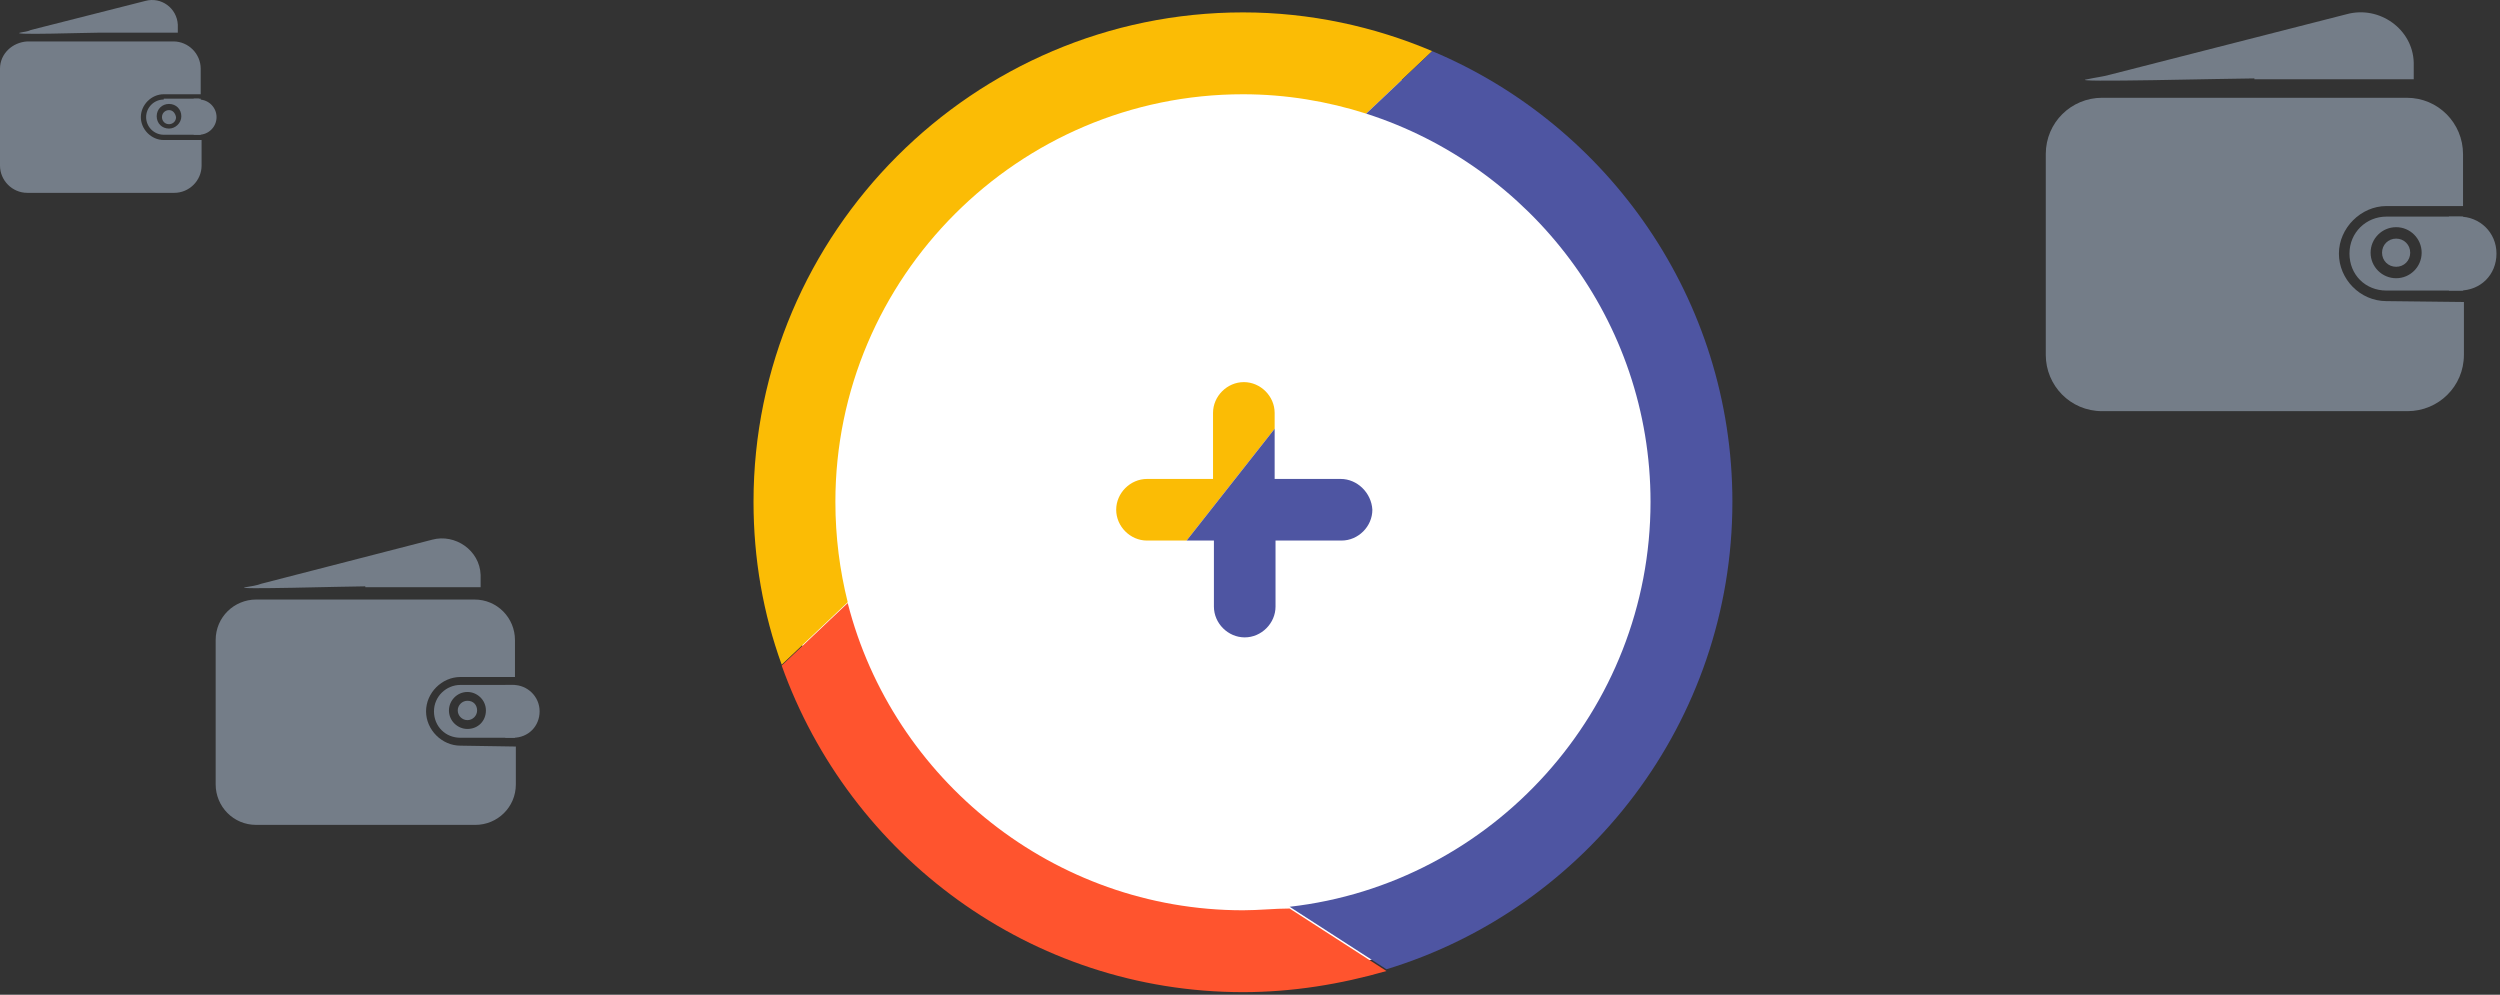 <svg width="284" height="113" viewBox="0 0 284 113" fill="none" xmlns="http://www.w3.org/2000/svg">
<rect x="0" y="0" width="284" height="113" fill="#333333" stroke="none"/>
<path d="M256.1 8.908C253.4 8.908 234.4 9.408 237.1 9.008C238 8.808 238.9 8.708 239.6 8.508L266.6 1.608C270.3 0.608 274.1 3.308 274.2 7.108C274.2 7.208 274.2 7.308 274.2 7.508V9.008H256.1V8.908Z" fill="#747D88"/>
<path d="M279.4 24.607C281.7 24.607 283.6 26.407 283.6 28.807C283.6 31.207 281.8 33.007 279.4 33.007H278.2V24.607H279.4Z" fill="#747D88"/>
<path d="M271.1 34.207C268.1 34.207 265.7 31.707 265.7 28.807C265.7 25.907 268.2 23.407 271.1 23.407H279.8V17.507C279.8 14.007 277 11.107 273.4 11.107H238.8C235.3 11.107 232.4 13.907 232.4 17.507V40.307C232.4 43.807 235.2 46.707 238.8 46.707H273.5C277 46.707 279.9 43.907 279.9 40.307V34.307L271.1 34.207Z" fill="#747D88"/>
<path d="M272.2 27.107C271.3 27.107 270.6 27.807 270.6 28.707C270.6 29.607 271.3 30.307 272.2 30.307C273.1 30.307 273.8 29.607 273.8 28.707C273.8 27.807 273.1 27.107 272.2 27.107Z" fill="#747D88"/>
<path d="M271.1 24.607C268.8 24.607 266.9 26.407 266.9 28.807C266.9 31.207 268.7 33.007 271.1 33.007H279.8V24.607H271.1ZM272.2 31.607C270.6 31.607 269.3 30.307 269.3 28.707C269.3 27.107 270.6 25.807 272.2 25.807C273.8 25.807 275.1 27.107 275.1 28.707C275.1 30.307 273.8 31.607 272.2 31.607Z" fill="#747D88"/>
<path d="M41.499 66.608C39.499 66.608 26 67.008 27.899 66.708C28.5 66.608 29.2 66.508 29.7 66.308L49.099 61.308C51.7 60.608 54.499 62.508 54.599 65.308C54.599 65.408 54.599 65.408 54.599 65.608V66.708H41.499V66.608Z" fill="#747D88"/>
<path d="M58.3 77.809C59.9 77.809 61.3 79.109 61.3 80.809C61.3 82.509 60 83.809 58.3 83.809H57.4V77.809H58.3Z" fill="#747D88"/>
<path d="M52.3 84.707C50.2 84.707 48.4 82.907 48.4 80.807C48.4 78.707 50.2 76.907 52.3 76.907H58.5V72.707C58.5 70.207 56.5 68.107 53.9 68.107H29.1C26.6 68.107 24.5 70.107 24.5 72.707V89.107C24.5 91.607 26.5 93.707 29.1 93.707H54C56.5 93.707 58.6 91.707 58.6 89.107V84.807L52.3 84.707Z" fill="#747D88"/>
<path d="M53.1 79.607C52.5 79.607 52 80.107 52 80.707C52 81.307 52.5 81.807 53.1 81.807C53.7 81.807 54.2 81.307 54.2 80.707C54.2 80.107 53.8 79.607 53.1 79.607Z" fill="#747D88"/>
<path d="M52.3 77.809C50.7 77.809 49.3 79.109 49.3 80.809C49.3 82.509 50.6 83.809 52.3 83.809H58.5V77.809H52.3ZM53.1 82.809C52 82.809 51 81.909 51 80.709C51 79.609 51.9 78.609 53.1 78.609C54.2 78.609 55.2 79.509 55.2 80.709C55.2 81.909 54.3 82.809 53.1 82.809Z" fill="#747D88"/>
<path d="M11.4 3.708C10.1 3.708 1 4.008 2.3 3.708C2.7 3.608 3.1 3.608 3.5 3.408L16.5 0.108C18.3 -0.392 20.1 0.908 20.2 2.808C20.2 2.808 20.2 2.908 20.2 3.008V3.708H11.4V3.708Z" fill="#747D88"/>
<path d="M22.6 11.307C23.7 11.307 24.6 12.207 24.6 13.307C24.6 14.407 23.7 15.307 22.6 15.307H22V11.207H22.6V11.307Z" fill="#747D88"/>
<path d="M18.6 15.907C17.2 15.907 16 14.707 16 13.307C16 11.907 17.2 10.707 18.6 10.707H22.8V7.807C22.8 6.107 21.4 4.707 19.7 4.707H3.1C1.4 4.807 0 6.107 0 7.807V18.807C0 20.507 1.4 21.907 3.1 21.907H19.8C21.5 21.907 22.9 20.507 22.9 18.807V15.907H18.6Z" fill="#747D88"/>
<path d="M19.2 12.508C18.8 12.508 18.4 12.808 18.4 13.308C18.4 13.708 18.7 14.108 19.2 14.108C19.6 14.108 20 13.808 20 13.308C19.9 12.808 19.6 12.508 19.2 12.508Z" fill="#747D88"/>
<path d="M18.6 11.307C17.5 11.307 16.6 12.207 16.6 13.307C16.6 14.407 17.5 15.307 18.6 15.307H22.8V11.207H18.6V11.307ZM19.2 14.607C18.4 14.607 17.8 14.007 17.8 13.207C17.8 12.407 18.4 11.807 19.2 11.807C20 11.807 20.6 12.407 20.6 13.207C20.6 14.007 19.9 14.607 19.2 14.607Z" fill="#747D88"/>
<circle cx="141.5" cy="58.5" r="52.5" fill="white"/>
<path d="M94.9 57.008C94.9 31.508 115.7 10.708 141.2 10.708C146.1 10.708 150.8 11.508 155.2 12.908L162.7 5.808C156.1 3.008 148.8 1.408 141.2 1.408C110.6 1.408 85.6 26.408 85.6 57.008C85.6 63.508 86.7 69.708 88.8 75.508L96.3 68.408C95.4 64.808 94.9 61.008 94.9 57.008Z" fill="#FBBC05"/>
<path d="M141.2 103.408C119.7 103.408 101.4 88.508 96.3 68.508L88.8 75.608C96.5 97.208 117.1 112.708 141.2 112.708C146.8 112.708 152.3 111.808 157.5 110.308L146.5 103.208C144.8 103.208 143 103.408 141.2 103.408Z" fill="#FF542E"/>
<path d="M196.8 57.009C196.8 34.009 182.7 14.209 162.7 5.809L155.2 12.909C173.9 18.909 187.5 36.409 187.5 57.009C187.5 80.709 169.5 100.409 146.5 103.009L157.5 110.109C180.2 103.209 196.8 82.009 196.8 57.009Z" fill="#4E55A2"/>
<path d="M144.8 46.908C144.8 45.008 143.2 43.408 141.3 43.408C139.4 43.408 137.8 45.008 137.8 46.908V54.408H130.3C128.4 54.408 126.8 56.008 126.8 57.908C126.8 59.808 128.4 61.408 130.3 61.408H134.8L144.8 48.708V46.908Z" fill="#FBBC05"/>
<path d="M152.3 54.407H144.8V48.707L134.8 61.407H137.9V68.907C137.9 70.807 139.5 72.407 141.4 72.407C143.3 72.407 144.9 70.807 144.9 68.907V61.407H152.4C154.3 61.407 155.9 59.807 155.9 57.907C155.8 56.007 154.2 54.407 152.3 54.407Z" fill="#4E55A2"/>
</svg>
